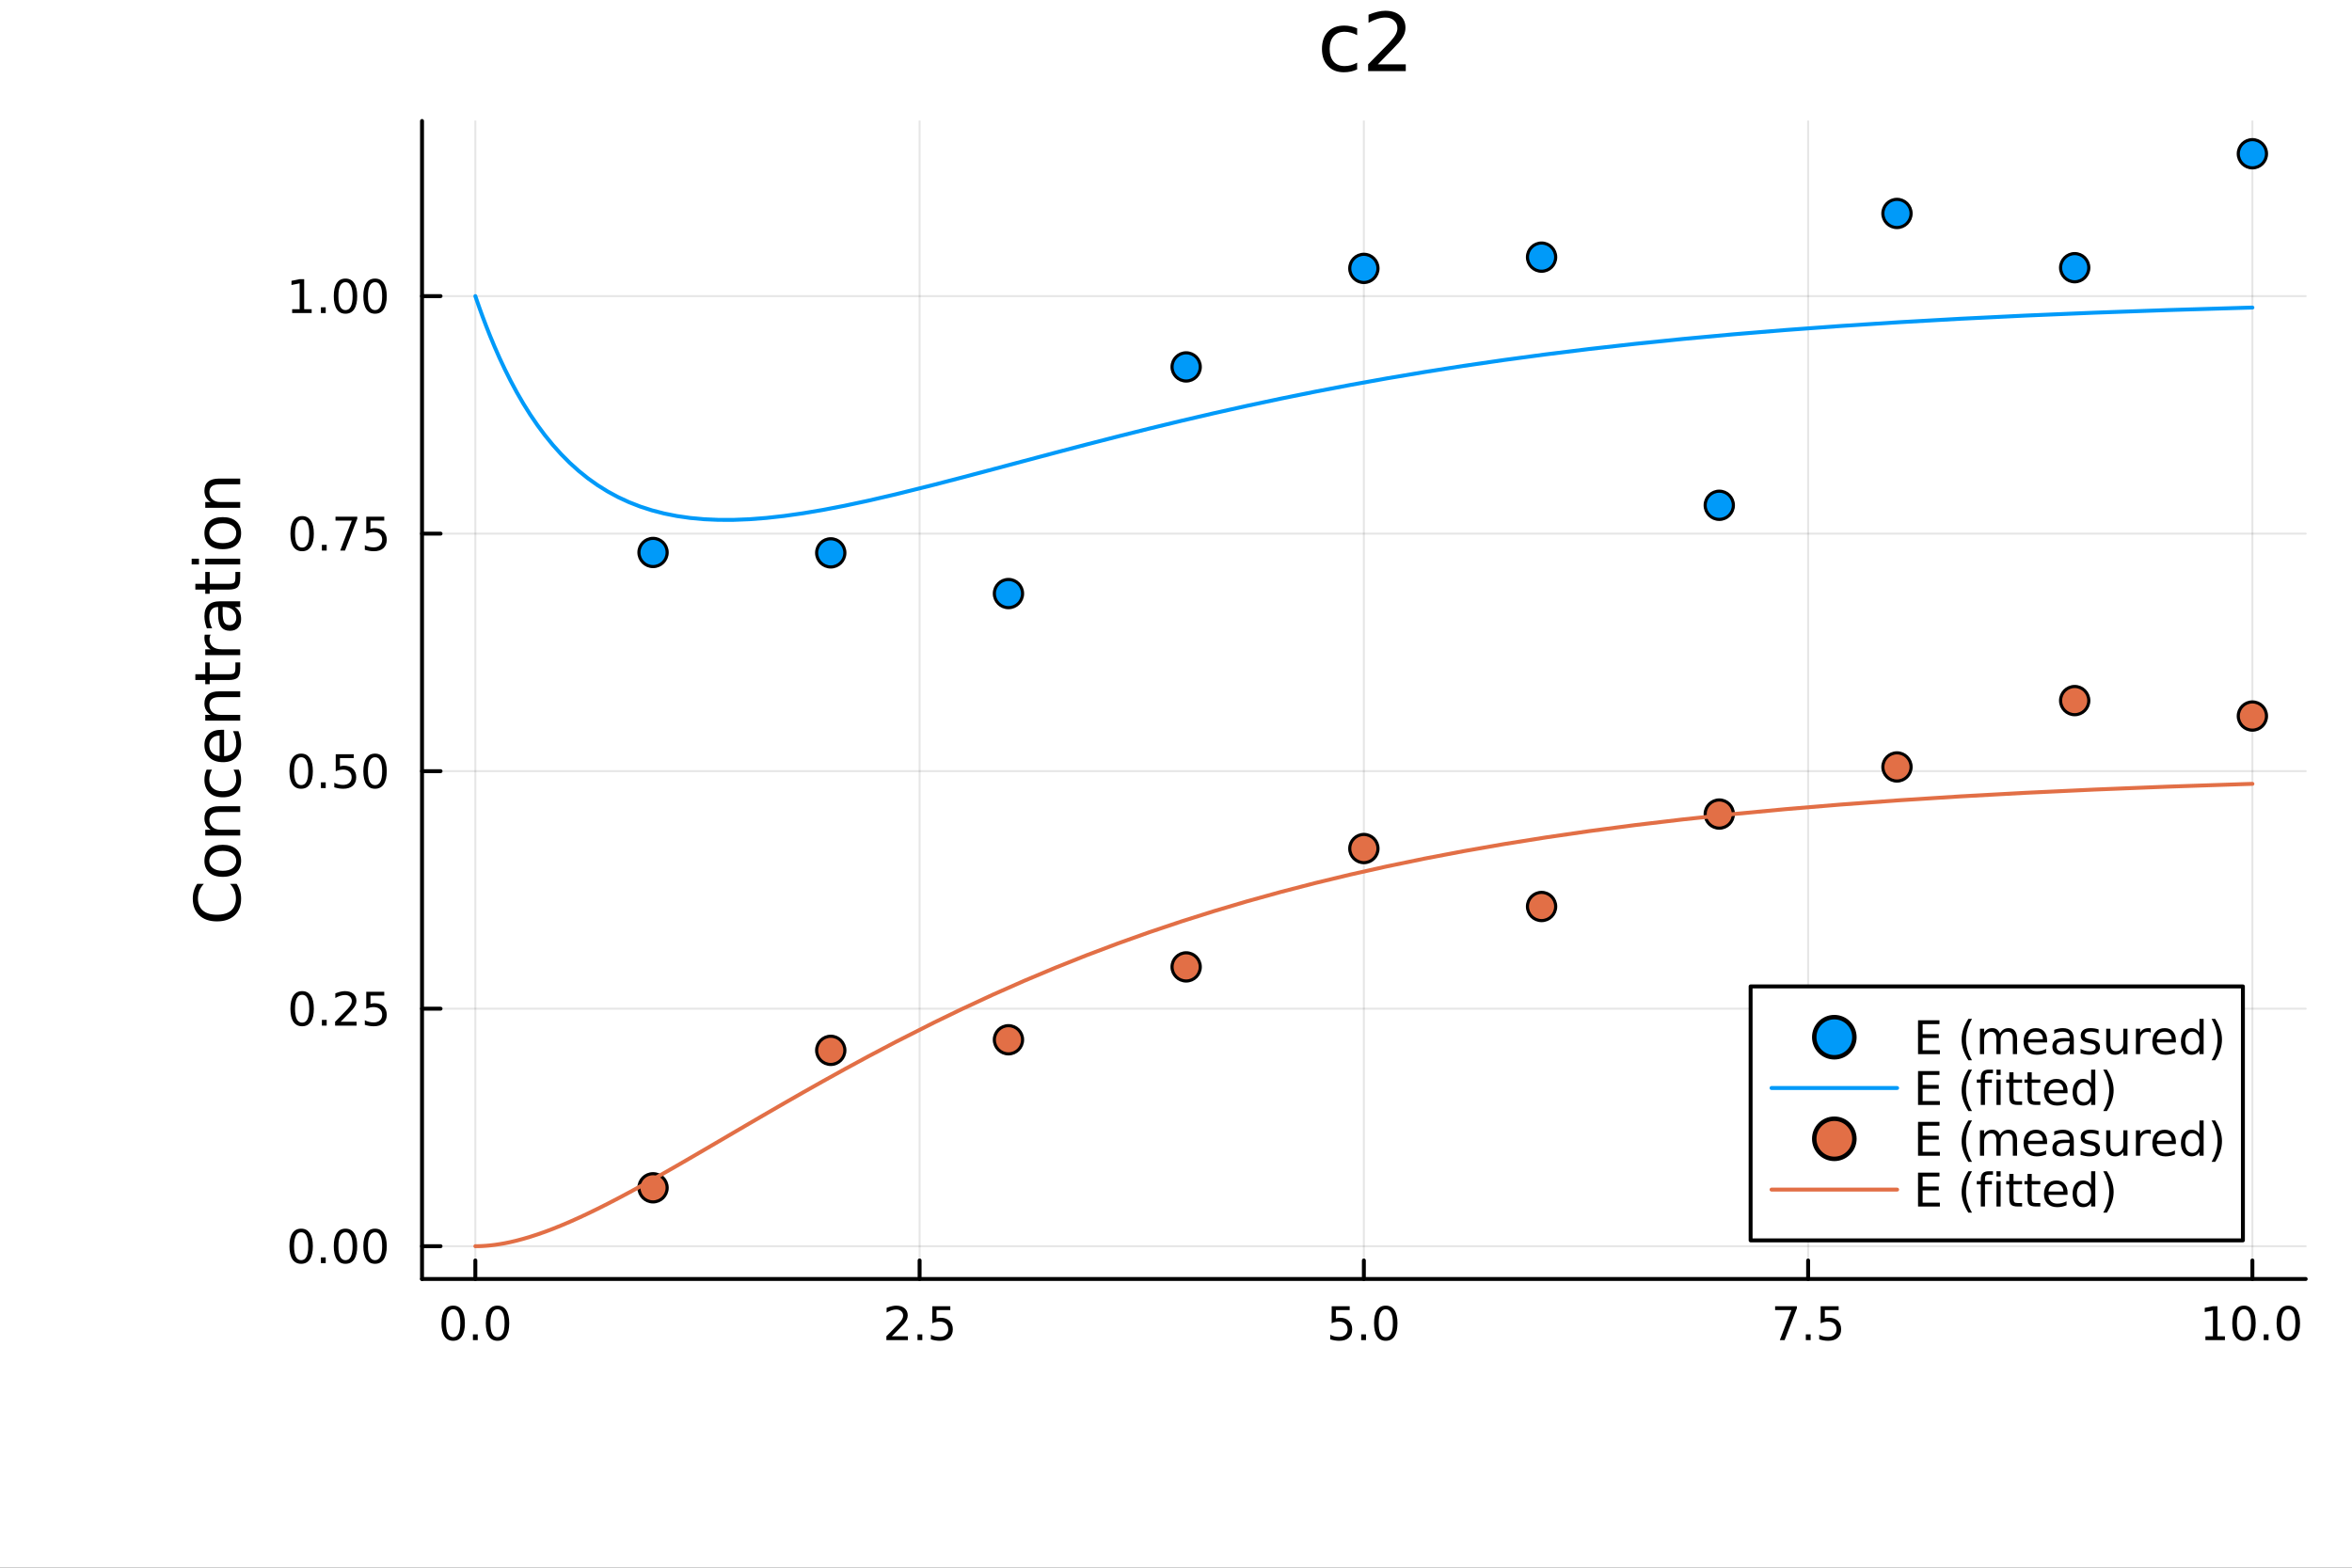 <?xml version="1.0" encoding="utf-8"?>
<svg xmlns="http://www.w3.org/2000/svg" xmlns:xlink="http://www.w3.org/1999/xlink" width="600" height="400" viewBox="0 0 2400 1600">
<rect x="0" y="0" width="2400" height="1600" fill="#333333" stroke="none"/>
<defs>
  <clipPath id="clip450">
    <rect x="0" y="0" width="2400" height="1600"/>
  </clipPath>
</defs>
<path clip-path="url(#clip450)" d="M0 1600 L2400 1600 L2400 0 L0 0  Z" fill="#ffffff" fill-rule="evenodd" fill-opacity="1"/>
<defs>
  <clipPath id="clip451">
    <rect x="480" y="0" width="1681" height="1600"/>
  </clipPath>
</defs>
<path clip-path="url(#clip450)" d="M430.644 1305.35 L2352.76 1305.35 L2352.76 123.472 L430.644 123.472  Z" fill="#ffffff" fill-rule="evenodd" fill-opacity="1"/>
<defs>
  <clipPath id="clip452">
    <rect x="430" y="123" width="1923" height="1183"/>
  </clipPath>
</defs>
<polyline clip-path="url(#clip452)" style="stroke:#000000; stroke-linecap:round; stroke-linejoin:round; stroke-width:2; stroke-opacity:0.1; fill:none" points="485.044,1305.35 485.044,123.472 "/>
<polyline clip-path="url(#clip452)" style="stroke:#000000; stroke-linecap:round; stroke-linejoin:round; stroke-width:2; stroke-opacity:0.1; fill:none" points="938.372,1305.35 938.372,123.472 "/>
<polyline clip-path="url(#clip452)" style="stroke:#000000; stroke-linecap:round; stroke-linejoin:round; stroke-width:2; stroke-opacity:0.1; fill:none" points="1391.7,1305.35 1391.7,123.472 "/>
<polyline clip-path="url(#clip452)" style="stroke:#000000; stroke-linecap:round; stroke-linejoin:round; stroke-width:2; stroke-opacity:0.1; fill:none" points="1845.03,1305.35 1845.03,123.472 "/>
<polyline clip-path="url(#clip452)" style="stroke:#000000; stroke-linecap:round; stroke-linejoin:round; stroke-width:2; stroke-opacity:0.1; fill:none" points="2298.36,1305.35 2298.36,123.472 "/>
<polyline clip-path="url(#clip450)" style="stroke:#000000; stroke-linecap:round; stroke-linejoin:round; stroke-width:4; stroke-opacity:1; fill:none" points="430.644,1305.35 2352.76,1305.35 "/>
<polyline clip-path="url(#clip450)" style="stroke:#000000; stroke-linecap:round; stroke-linejoin:round; stroke-width:4; stroke-opacity:1; fill:none" points="485.044,1305.35 485.044,1286.45 "/>
<polyline clip-path="url(#clip450)" style="stroke:#000000; stroke-linecap:round; stroke-linejoin:round; stroke-width:4; stroke-opacity:1; fill:none" points="938.372,1305.35 938.372,1286.45 "/>
<polyline clip-path="url(#clip450)" style="stroke:#000000; stroke-linecap:round; stroke-linejoin:round; stroke-width:4; stroke-opacity:1; fill:none" points="1391.7,1305.35 1391.7,1286.45 "/>
<polyline clip-path="url(#clip450)" style="stroke:#000000; stroke-linecap:round; stroke-linejoin:round; stroke-width:4; stroke-opacity:1; fill:none" points="1845.03,1305.35 1845.03,1286.45 "/>
<polyline clip-path="url(#clip450)" style="stroke:#000000; stroke-linecap:round; stroke-linejoin:round; stroke-width:4; stroke-opacity:1; fill:none" points="2298.36,1305.35 2298.36,1286.45 "/>
<path clip-path="url(#clip450)" d="M462.428 1336.26 Q458.817 1336.26 456.988 1339.83 Q455.183 1343.37 455.183 1350.5 Q455.183 1357.61 456.988 1361.17 Q458.817 1364.71 462.428 1364.71 Q466.062 1364.71 467.868 1361.17 Q469.697 1357.61 469.697 1350.5 Q469.697 1343.37 467.868 1339.83 Q466.062 1336.26 462.428 1336.26 M462.428 1332.56 Q468.238 1332.56 471.294 1337.17 Q474.373 1341.75 474.373 1350.5 Q474.373 1359.23 471.294 1363.83 Q468.238 1368.42 462.428 1368.42 Q456.618 1368.42 453.539 1363.83 Q450.484 1359.23 450.484 1350.5 Q450.484 1341.75 453.539 1337.17 Q456.618 1332.56 462.428 1332.56 Z" fill="#000000" fill-rule="nonzero" fill-opacity="1" /><path clip-path="url(#clip450)" d="M482.59 1361.87 L487.474 1361.87 L487.474 1367.75 L482.59 1367.75 L482.59 1361.87 Z" fill="#000000" fill-rule="nonzero" fill-opacity="1" /><path clip-path="url(#clip450)" d="M507.659 1336.26 Q504.048 1336.26 502.22 1339.83 Q500.414 1343.37 500.414 1350.5 Q500.414 1357.61 502.22 1361.17 Q504.048 1364.71 507.659 1364.71 Q511.294 1364.71 513.099 1361.17 Q514.928 1357.61 514.928 1350.5 Q514.928 1343.37 513.099 1339.83 Q511.294 1336.26 507.659 1336.26 M507.659 1332.56 Q513.47 1332.56 516.525 1337.17 Q519.604 1341.75 519.604 1350.5 Q519.604 1359.23 516.525 1363.83 Q513.47 1368.42 507.659 1368.42 Q501.849 1368.42 498.771 1363.83 Q495.715 1359.23 495.715 1350.5 Q495.715 1341.75 498.771 1337.17 Q501.849 1332.56 507.659 1332.56 Z" fill="#000000" fill-rule="nonzero" fill-opacity="1" /><path clip-path="url(#clip450)" d="M910.108 1363.81 L926.428 1363.81 L926.428 1367.75 L904.483 1367.75 L904.483 1363.81 Q907.145 1361.06 911.729 1356.43 Q916.335 1351.77 917.516 1350.43 Q919.761 1347.91 920.641 1346.17 Q921.543 1344.41 921.543 1342.72 Q921.543 1339.97 919.599 1338.23 Q917.678 1336.5 914.576 1336.5 Q912.377 1336.5 909.923 1337.26 Q907.492 1338.02 904.715 1339.57 L904.715 1334.85 Q907.539 1333.72 909.992 1333.14 Q912.446 1332.56 914.483 1332.56 Q919.854 1332.56 923.048 1335.25 Q926.242 1337.93 926.242 1342.42 Q926.242 1344.55 925.432 1346.47 Q924.645 1348.37 922.539 1350.96 Q921.96 1351.63 918.858 1354.85 Q915.756 1358.05 910.108 1363.81 Z" fill="#000000" fill-rule="nonzero" fill-opacity="1" /><path clip-path="url(#clip450)" d="M936.242 1361.87 L941.127 1361.87 L941.127 1367.75 L936.242 1367.75 L936.242 1361.87 Z" fill="#000000" fill-rule="nonzero" fill-opacity="1" /><path clip-path="url(#clip450)" d="M951.358 1333.19 L969.714 1333.19 L969.714 1337.12 L955.64 1337.12 L955.64 1345.59 Q956.659 1345.25 957.677 1345.08 Q958.696 1344.9 959.714 1344.9 Q965.501 1344.9 968.881 1348.07 Q972.261 1351.24 972.261 1356.66 Q972.261 1362.24 968.788 1365.34 Q965.316 1368.42 958.997 1368.42 Q956.821 1368.42 954.552 1368.05 Q952.307 1367.68 949.9 1366.94 L949.9 1362.24 Q951.983 1363.37 954.205 1363.93 Q956.427 1364.48 958.904 1364.48 Q962.909 1364.48 965.247 1362.38 Q967.585 1360.27 967.585 1356.66 Q967.585 1353.05 965.247 1350.94 Q962.909 1348.83 958.904 1348.83 Q957.029 1348.83 955.154 1349.25 Q953.302 1349.67 951.358 1350.55 L951.358 1333.19 Z" fill="#000000" fill-rule="nonzero" fill-opacity="1" /><path clip-path="url(#clip450)" d="M1358.86 1333.19 L1377.22 1333.19 L1377.22 1337.12 L1363.15 1337.12 L1363.15 1345.59 Q1364.17 1345.25 1365.18 1345.08 Q1366.2 1344.9 1367.22 1344.9 Q1373.01 1344.9 1376.39 1348.07 Q1379.77 1351.24 1379.77 1356.66 Q1379.77 1362.24 1376.3 1365.34 Q1372.82 1368.42 1366.5 1368.42 Q1364.33 1368.42 1362.06 1368.05 Q1359.81 1367.68 1357.41 1366.94 L1357.41 1362.24 Q1359.49 1363.37 1361.71 1363.93 Q1363.93 1364.48 1366.41 1364.48 Q1370.42 1364.48 1372.75 1362.38 Q1375.09 1360.27 1375.09 1356.66 Q1375.09 1353.05 1372.75 1350.94 Q1370.42 1348.83 1366.41 1348.83 Q1364.54 1348.83 1362.66 1349.25 Q1360.81 1349.67 1358.86 1350.55 L1358.86 1333.19 Z" fill="#000000" fill-rule="nonzero" fill-opacity="1" /><path clip-path="url(#clip450)" d="M1388.98 1361.87 L1393.86 1361.87 L1393.86 1367.75 L1388.98 1367.75 L1388.98 1361.87 Z" fill="#000000" fill-rule="nonzero" fill-opacity="1" /><path clip-path="url(#clip450)" d="M1414.05 1336.26 Q1410.44 1336.26 1408.61 1339.83 Q1406.8 1343.37 1406.8 1350.5 Q1406.8 1357.61 1408.61 1361.17 Q1410.44 1364.71 1414.05 1364.71 Q1417.68 1364.71 1419.49 1361.17 Q1421.32 1357.61 1421.32 1350.5 Q1421.32 1343.37 1419.49 1339.83 Q1417.68 1336.26 1414.05 1336.26 M1414.05 1332.56 Q1419.86 1332.56 1422.92 1337.17 Q1425.99 1341.75 1425.99 1350.5 Q1425.99 1359.23 1422.92 1363.83 Q1419.86 1368.42 1414.05 1368.42 Q1408.24 1368.42 1405.16 1363.83 Q1402.11 1359.23 1402.11 1350.5 Q1402.11 1341.75 1405.16 1337.17 Q1408.24 1332.56 1414.05 1332.56 Z" fill="#000000" fill-rule="nonzero" fill-opacity="1" /><path clip-path="url(#clip450)" d="M1811.35 1333.19 L1833.57 1333.19 L1833.57 1335.18 L1821.02 1367.75 L1816.14 1367.75 L1827.95 1337.12 L1811.35 1337.12 L1811.35 1333.19 Z" fill="#000000" fill-rule="nonzero" fill-opacity="1" /><path clip-path="url(#clip450)" d="M1842.69 1361.87 L1847.57 1361.87 L1847.57 1367.75 L1842.69 1367.75 L1842.69 1361.87 Z" fill="#000000" fill-rule="nonzero" fill-opacity="1" /><path clip-path="url(#clip450)" d="M1857.81 1333.19 L1876.16 1333.19 L1876.16 1337.12 L1862.09 1337.12 L1862.09 1345.59 Q1863.11 1345.25 1864.13 1345.08 Q1865.14 1344.9 1866.16 1344.9 Q1871.95 1344.9 1875.33 1348.07 Q1878.71 1351.24 1878.71 1356.66 Q1878.71 1362.24 1875.24 1365.34 Q1871.76 1368.42 1865.44 1368.42 Q1863.27 1368.42 1861 1368.05 Q1858.76 1367.68 1856.35 1366.94 L1856.35 1362.24 Q1858.43 1363.37 1860.65 1363.93 Q1862.88 1364.48 1865.35 1364.48 Q1869.36 1364.48 1871.69 1362.38 Q1874.03 1360.27 1874.03 1356.66 Q1874.03 1353.05 1871.69 1350.94 Q1869.36 1348.83 1865.35 1348.83 Q1863.48 1348.83 1861.6 1349.25 Q1859.75 1349.67 1857.81 1350.55 L1857.81 1333.19 Z" fill="#000000" fill-rule="nonzero" fill-opacity="1" /><path clip-path="url(#clip450)" d="M2250.43 1363.81 L2258.07 1363.81 L2258.07 1337.44 L2249.76 1339.11 L2249.76 1334.85 L2258.02 1333.19 L2262.7 1333.19 L2262.7 1363.81 L2270.34 1363.81 L2270.34 1367.75 L2250.43 1367.75 L2250.43 1363.81 Z" fill="#000000" fill-rule="nonzero" fill-opacity="1" /><path clip-path="url(#clip450)" d="M2289.78 1336.26 Q2286.17 1336.26 2284.34 1339.83 Q2282.53 1343.37 2282.53 1350.5 Q2282.53 1357.61 2284.34 1361.17 Q2286.17 1364.71 2289.78 1364.71 Q2293.41 1364.71 2295.22 1361.17 Q2297.05 1357.61 2297.05 1350.5 Q2297.05 1343.37 2295.22 1339.83 Q2293.41 1336.26 2289.78 1336.26 M2289.78 1332.56 Q2295.59 1332.56 2298.65 1337.17 Q2301.72 1341.75 2301.72 1350.5 Q2301.72 1359.23 2298.65 1363.83 Q2295.59 1368.42 2289.78 1368.42 Q2283.97 1368.42 2280.89 1363.83 Q2277.84 1359.23 2277.84 1350.5 Q2277.84 1341.75 2280.89 1337.17 Q2283.97 1332.56 2289.78 1332.56 Z" fill="#000000" fill-rule="nonzero" fill-opacity="1" /><path clip-path="url(#clip450)" d="M2309.94 1361.87 L2314.83 1361.87 L2314.83 1367.75 L2309.94 1367.75 L2309.94 1361.87 Z" fill="#000000" fill-rule="nonzero" fill-opacity="1" /><path clip-path="url(#clip450)" d="M2335.01 1336.26 Q2331.4 1336.26 2329.57 1339.83 Q2327.77 1343.37 2327.77 1350.5 Q2327.77 1357.61 2329.57 1361.17 Q2331.4 1364.71 2335.01 1364.71 Q2338.65 1364.71 2340.45 1361.17 Q2342.28 1357.61 2342.28 1350.5 Q2342.28 1343.37 2340.45 1339.83 Q2338.65 1336.26 2335.01 1336.26 M2335.01 1332.56 Q2340.82 1332.56 2343.88 1337.17 Q2346.96 1341.75 2346.96 1350.5 Q2346.96 1359.23 2343.88 1363.83 Q2340.82 1368.42 2335.01 1368.42 Q2329.2 1368.42 2326.12 1363.83 Q2323.07 1359.23 2323.07 1350.5 Q2323.07 1341.75 2326.12 1337.17 Q2329.2 1332.56 2335.01 1332.56 Z" fill="#000000" fill-rule="nonzero" fill-opacity="1" /><polyline clip-path="url(#clip452)" style="stroke:#000000; stroke-linecap:round; stroke-linejoin:round; stroke-width:2; stroke-opacity:0.1; fill:none" points="430.644,1271.9 2352.76,1271.9 "/>
<polyline clip-path="url(#clip452)" style="stroke:#000000; stroke-linecap:round; stroke-linejoin:round; stroke-width:2; stroke-opacity:0.1; fill:none" points="430.644,1029.48 2352.76,1029.48 "/>
<polyline clip-path="url(#clip452)" style="stroke:#000000; stroke-linecap:round; stroke-linejoin:round; stroke-width:2; stroke-opacity:0.1; fill:none" points="430.644,787.061 2352.76,787.061 "/>
<polyline clip-path="url(#clip452)" style="stroke:#000000; stroke-linecap:round; stroke-linejoin:round; stroke-width:2; stroke-opacity:0.1; fill:none" points="430.644,544.643 2352.76,544.643 "/>
<polyline clip-path="url(#clip452)" style="stroke:#000000; stroke-linecap:round; stroke-linejoin:round; stroke-width:2; stroke-opacity:0.1; fill:none" points="430.644,302.226 2352.76,302.226 "/>
<polyline clip-path="url(#clip450)" style="stroke:#000000; stroke-linecap:round; stroke-linejoin:round; stroke-width:4; stroke-opacity:1; fill:none" points="430.644,1305.35 430.644,123.472 "/>
<polyline clip-path="url(#clip450)" style="stroke:#000000; stroke-linecap:round; stroke-linejoin:round; stroke-width:4; stroke-opacity:1; fill:none" points="430.644,1271.9 449.542,1271.9 "/>
<polyline clip-path="url(#clip450)" style="stroke:#000000; stroke-linecap:round; stroke-linejoin:round; stroke-width:4; stroke-opacity:1; fill:none" points="430.644,1029.48 449.542,1029.48 "/>
<polyline clip-path="url(#clip450)" style="stroke:#000000; stroke-linecap:round; stroke-linejoin:round; stroke-width:4; stroke-opacity:1; fill:none" points="430.644,787.061 449.542,787.061 "/>
<polyline clip-path="url(#clip450)" style="stroke:#000000; stroke-linecap:round; stroke-linejoin:round; stroke-width:4; stroke-opacity:1; fill:none" points="430.644,544.643 449.542,544.643 "/>
<polyline clip-path="url(#clip450)" style="stroke:#000000; stroke-linecap:round; stroke-linejoin:round; stroke-width:4; stroke-opacity:1; fill:none" points="430.644,302.226 449.542,302.226 "/>
<path clip-path="url(#clip450)" d="M307.307 1257.69 Q303.696 1257.69 301.867 1261.26 Q300.062 1264.8 300.062 1271.93 Q300.062 1279.04 301.867 1282.6 Q303.696 1286.14 307.307 1286.14 Q310.941 1286.14 312.747 1282.6 Q314.575 1279.04 314.575 1271.93 Q314.575 1264.8 312.747 1261.26 Q310.941 1257.69 307.307 1257.69 M307.307 1253.99 Q313.117 1253.99 316.173 1258.6 Q319.251 1263.18 319.251 1271.93 Q319.251 1280.66 316.173 1285.26 Q313.117 1289.85 307.307 1289.85 Q301.497 1289.85 298.418 1285.26 Q295.363 1280.66 295.363 1271.93 Q295.363 1263.18 298.418 1258.6 Q301.497 1253.99 307.307 1253.99 Z" fill="#000000" fill-rule="nonzero" fill-opacity="1" /><path clip-path="url(#clip450)" d="M327.469 1283.3 L332.353 1283.3 L332.353 1289.18 L327.469 1289.18 L327.469 1283.3 Z" fill="#000000" fill-rule="nonzero" fill-opacity="1" /><path clip-path="url(#clip450)" d="M352.538 1257.69 Q348.927 1257.69 347.098 1261.26 Q345.293 1264.8 345.293 1271.93 Q345.293 1279.04 347.098 1282.6 Q348.927 1286.14 352.538 1286.14 Q356.172 1286.14 357.978 1282.6 Q359.807 1279.04 359.807 1271.93 Q359.807 1264.8 357.978 1261.26 Q356.172 1257.69 352.538 1257.69 M352.538 1253.99 Q358.348 1253.99 361.404 1258.6 Q364.483 1263.18 364.483 1271.93 Q364.483 1280.66 361.404 1285.26 Q358.348 1289.85 352.538 1289.85 Q346.728 1289.85 343.649 1285.26 Q340.594 1280.66 340.594 1271.93 Q340.594 1263.18 343.649 1258.6 Q346.728 1253.99 352.538 1253.99 Z" fill="#000000" fill-rule="nonzero" fill-opacity="1" /><path clip-path="url(#clip450)" d="M382.7 1257.69 Q379.089 1257.69 377.26 1261.26 Q375.455 1264.8 375.455 1271.93 Q375.455 1279.04 377.26 1282.6 Q379.089 1286.14 382.7 1286.14 Q386.334 1286.14 388.14 1282.6 Q389.968 1279.04 389.968 1271.93 Q389.968 1264.8 388.14 1261.26 Q386.334 1257.69 382.7 1257.69 M382.7 1253.99 Q388.51 1253.99 391.566 1258.6 Q394.644 1263.18 394.644 1271.93 Q394.644 1280.66 391.566 1285.26 Q388.51 1289.85 382.7 1289.85 Q376.89 1289.85 373.811 1285.26 Q370.756 1280.66 370.756 1271.93 Q370.756 1263.18 373.811 1258.6 Q376.89 1253.99 382.7 1253.99 Z" fill="#000000" fill-rule="nonzero" fill-opacity="1" /><path clip-path="url(#clip450)" d="M308.302 1015.28 Q304.691 1015.28 302.862 1018.84 Q301.057 1022.38 301.057 1029.51 Q301.057 1036.62 302.862 1040.18 Q304.691 1043.73 308.302 1043.73 Q311.937 1043.73 313.742 1040.18 Q315.571 1036.62 315.571 1029.51 Q315.571 1022.38 313.742 1018.84 Q311.937 1015.28 308.302 1015.28 M308.302 1011.57 Q314.112 1011.57 317.168 1016.18 Q320.247 1020.76 320.247 1029.51 Q320.247 1038.24 317.168 1042.85 Q314.112 1047.43 308.302 1047.43 Q302.492 1047.43 299.413 1042.85 Q296.358 1038.24 296.358 1029.51 Q296.358 1020.76 299.413 1016.18 Q302.492 1011.57 308.302 1011.57 Z" fill="#000000" fill-rule="nonzero" fill-opacity="1" /><path clip-path="url(#clip450)" d="M328.464 1040.88 L333.348 1040.88 L333.348 1046.76 L328.464 1046.76 L328.464 1040.88 Z" fill="#000000" fill-rule="nonzero" fill-opacity="1" /><path clip-path="url(#clip450)" d="M347.561 1042.82 L363.881 1042.82 L363.881 1046.76 L341.936 1046.76 L341.936 1042.82 Q344.598 1040.07 349.182 1035.44 Q353.788 1030.79 354.969 1029.44 Q357.214 1026.92 358.094 1025.18 Q358.996 1023.43 358.996 1021.74 Q358.996 1018.98 357.052 1017.24 Q355.131 1015.51 352.029 1015.51 Q349.83 1015.51 347.376 1016.27 Q344.946 1017.04 342.168 1018.59 L342.168 1013.87 Q344.992 1012.73 347.446 1012.15 Q349.899 1011.57 351.936 1011.57 Q357.307 1011.57 360.501 1014.26 Q363.695 1016.94 363.695 1021.43 Q363.695 1023.56 362.885 1025.49 Q362.098 1027.38 359.992 1029.98 Q359.413 1030.65 356.311 1033.87 Q353.209 1037.06 347.561 1042.82 Z" fill="#000000" fill-rule="nonzero" fill-opacity="1" /><path clip-path="url(#clip450)" d="M373.742 1012.2 L392.098 1012.2 L392.098 1016.13 L378.024 1016.13 L378.024 1024.61 Q379.043 1024.26 380.061 1024.1 Q381.08 1023.91 382.098 1023.91 Q387.885 1023.91 391.265 1027.08 Q394.644 1030.25 394.644 1035.67 Q394.644 1041.25 391.172 1044.35 Q387.7 1047.43 381.381 1047.43 Q379.205 1047.43 376.936 1047.06 Q374.691 1046.69 372.283 1045.95 L372.283 1041.25 Q374.367 1042.38 376.589 1042.94 Q378.811 1043.49 381.288 1043.49 Q385.293 1043.49 387.631 1041.39 Q389.968 1039.28 389.968 1035.67 Q389.968 1032.06 387.631 1029.95 Q385.293 1027.85 381.288 1027.85 Q379.413 1027.85 377.538 1028.26 Q375.686 1028.68 373.742 1029.56 L373.742 1012.2 Z" fill="#000000" fill-rule="nonzero" fill-opacity="1" /><path clip-path="url(#clip450)" d="M307.307 772.86 Q303.696 772.86 301.867 776.425 Q300.062 779.966 300.062 787.096 Q300.062 794.202 301.867 797.767 Q303.696 801.309 307.307 801.309 Q310.941 801.309 312.747 797.767 Q314.575 794.202 314.575 787.096 Q314.575 779.966 312.747 776.425 Q310.941 772.86 307.307 772.86 M307.307 769.156 Q313.117 769.156 316.173 773.763 Q319.251 778.346 319.251 787.096 Q319.251 795.823 316.173 800.429 Q313.117 805.012 307.307 805.012 Q301.497 805.012 298.418 800.429 Q295.363 795.823 295.363 787.096 Q295.363 778.346 298.418 773.763 Q301.497 769.156 307.307 769.156 Z" fill="#000000" fill-rule="nonzero" fill-opacity="1" /><path clip-path="url(#clip450)" d="M327.469 798.461 L332.353 798.461 L332.353 804.341 L327.469 804.341 L327.469 798.461 Z" fill="#000000" fill-rule="nonzero" fill-opacity="1" /><path clip-path="url(#clip450)" d="M342.584 769.781 L360.941 769.781 L360.941 773.716 L346.867 773.716 L346.867 782.188 Q347.885 781.841 348.904 781.679 Q349.922 781.494 350.941 781.494 Q356.728 781.494 360.108 784.665 Q363.487 787.837 363.487 793.253 Q363.487 798.832 360.015 801.934 Q356.543 805.012 350.223 805.012 Q348.047 805.012 345.779 804.642 Q343.534 804.272 341.126 803.531 L341.126 798.832 Q343.209 799.966 345.432 800.522 Q347.654 801.077 350.131 801.077 Q354.135 801.077 356.473 798.971 Q358.811 796.864 358.811 793.253 Q358.811 789.642 356.473 787.536 Q354.135 785.429 350.131 785.429 Q348.256 785.429 346.381 785.846 Q344.529 786.262 342.584 787.142 L342.584 769.781 Z" fill="#000000" fill-rule="nonzero" fill-opacity="1" /><path clip-path="url(#clip450)" d="M382.7 772.86 Q379.089 772.86 377.26 776.425 Q375.455 779.966 375.455 787.096 Q375.455 794.202 377.26 797.767 Q379.089 801.309 382.7 801.309 Q386.334 801.309 388.14 797.767 Q389.968 794.202 389.968 787.096 Q389.968 779.966 388.14 776.425 Q386.334 772.86 382.7 772.86 M382.7 769.156 Q388.51 769.156 391.566 773.763 Q394.644 778.346 394.644 787.096 Q394.644 795.823 391.566 800.429 Q388.51 805.012 382.7 805.012 Q376.89 805.012 373.811 800.429 Q370.756 795.823 370.756 787.096 Q370.756 778.346 373.811 773.763 Q376.89 769.156 382.7 769.156 Z" fill="#000000" fill-rule="nonzero" fill-opacity="1" /><path clip-path="url(#clip450)" d="M308.302 530.442 Q304.691 530.442 302.862 534.007 Q301.057 537.549 301.057 544.678 Q301.057 551.785 302.862 555.349 Q304.691 558.891 308.302 558.891 Q311.937 558.891 313.742 555.349 Q315.571 551.785 315.571 544.678 Q315.571 537.549 313.742 534.007 Q311.937 530.442 308.302 530.442 M308.302 526.738 Q314.112 526.738 317.168 531.345 Q320.247 535.928 320.247 544.678 Q320.247 553.405 317.168 558.011 Q314.112 562.595 308.302 562.595 Q302.492 562.595 299.413 558.011 Q296.358 553.405 296.358 544.678 Q296.358 535.928 299.413 531.345 Q302.492 526.738 308.302 526.738 Z" fill="#000000" fill-rule="nonzero" fill-opacity="1" /><path clip-path="url(#clip450)" d="M328.464 556.044 L333.348 556.044 L333.348 561.923 L328.464 561.923 L328.464 556.044 Z" fill="#000000" fill-rule="nonzero" fill-opacity="1" /><path clip-path="url(#clip450)" d="M342.353 527.363 L364.575 527.363 L364.575 529.354 L352.029 561.923 L347.145 561.923 L358.95 531.299 L342.353 531.299 L342.353 527.363 Z" fill="#000000" fill-rule="nonzero" fill-opacity="1" /><path clip-path="url(#clip450)" d="M373.742 527.363 L392.098 527.363 L392.098 531.299 L378.024 531.299 L378.024 539.771 Q379.043 539.424 380.061 539.262 Q381.08 539.076 382.098 539.076 Q387.885 539.076 391.265 542.248 Q394.644 545.419 394.644 550.836 Q394.644 556.414 391.172 559.516 Q387.7 562.595 381.381 562.595 Q379.205 562.595 376.936 562.224 Q374.691 561.854 372.283 561.113 L372.283 556.414 Q374.367 557.548 376.589 558.104 Q378.811 558.66 381.288 558.66 Q385.293 558.66 387.631 556.553 Q389.968 554.447 389.968 550.836 Q389.968 547.224 387.631 545.118 Q385.293 543.012 381.288 543.012 Q379.413 543.012 377.538 543.428 Q375.686 543.845 373.742 544.724 L373.742 527.363 Z" fill="#000000" fill-rule="nonzero" fill-opacity="1" /><path clip-path="url(#clip450)" d="M298.117 315.571 L305.756 315.571 L305.756 289.205 L297.446 290.872 L297.446 286.613 L305.71 284.946 L310.386 284.946 L310.386 315.571 L318.024 315.571 L318.024 319.506 L298.117 319.506 L298.117 315.571 Z" fill="#000000" fill-rule="nonzero" fill-opacity="1" /><path clip-path="url(#clip450)" d="M327.469 313.626 L332.353 313.626 L332.353 319.506 L327.469 319.506 L327.469 313.626 Z" fill="#000000" fill-rule="nonzero" fill-opacity="1" /><path clip-path="url(#clip450)" d="M352.538 288.025 Q348.927 288.025 347.098 291.589 Q345.293 295.131 345.293 302.261 Q345.293 309.367 347.098 312.932 Q348.927 316.473 352.538 316.473 Q356.172 316.473 357.978 312.932 Q359.807 309.367 359.807 302.261 Q359.807 295.131 357.978 291.589 Q356.172 288.025 352.538 288.025 M352.538 284.321 Q358.348 284.321 361.404 288.927 Q364.483 293.511 364.483 302.261 Q364.483 310.987 361.404 315.594 Q358.348 320.177 352.538 320.177 Q346.728 320.177 343.649 315.594 Q340.594 310.987 340.594 302.261 Q340.594 293.511 343.649 288.927 Q346.728 284.321 352.538 284.321 Z" fill="#000000" fill-rule="nonzero" fill-opacity="1" /><path clip-path="url(#clip450)" d="M382.7 288.025 Q379.089 288.025 377.26 291.589 Q375.455 295.131 375.455 302.261 Q375.455 309.367 377.26 312.932 Q379.089 316.473 382.7 316.473 Q386.334 316.473 388.14 312.932 Q389.968 309.367 389.968 302.261 Q389.968 295.131 388.14 291.589 Q386.334 288.025 382.7 288.025 M382.7 284.321 Q388.51 284.321 391.566 288.927 Q394.644 293.511 394.644 302.261 Q394.644 310.987 391.566 315.594 Q388.51 320.177 382.7 320.177 Q376.89 320.177 373.811 315.594 Q370.756 310.987 370.756 302.261 Q370.756 293.511 373.811 288.927 Q376.89 284.321 382.7 284.321 Z" fill="#000000" fill-rule="nonzero" fill-opacity="1" /><path clip-path="url(#clip450)" d="M201.247 902.054 L208.026 902.054 Q205.003 905.3 203.507 908.993 Q202.011 912.653 202.011 916.791 Q202.011 924.939 207.008 929.267 Q211.973 933.596 221.394 933.596 Q230.784 933.596 235.781 929.267 Q240.746 924.939 240.746 916.791 Q240.746 912.653 239.25 908.993 Q237.754 905.3 234.73 902.054 L241.446 902.054 Q243.738 905.428 244.884 909.215 Q246.03 912.971 246.03 917.172 Q246.03 927.962 239.441 934.169 Q232.821 940.375 221.394 940.375 Q209.936 940.375 203.347 934.169 Q196.727 927.962 196.727 917.172 Q196.727 912.907 197.873 909.152 Q198.987 905.364 201.247 902.054 Z" fill="#000000" fill-rule="nonzero" fill-opacity="1" /><path clip-path="url(#clip450)" d="M213.564 878.564 Q213.564 883.275 217.257 886.012 Q220.917 888.75 227.314 888.75 Q233.712 888.75 237.404 886.044 Q241.064 883.307 241.064 878.564 Q241.064 873.886 237.372 871.148 Q233.68 868.411 227.314 868.411 Q220.98 868.411 217.288 871.148 Q213.564 873.886 213.564 878.564 M208.599 878.564 Q208.599 870.926 213.564 866.565 Q218.53 862.205 227.314 862.205 Q236.067 862.205 241.064 866.565 Q246.03 870.926 246.03 878.564 Q246.03 886.235 241.064 890.596 Q236.067 894.924 227.314 894.924 Q218.53 894.924 213.564 890.596 Q208.599 886.235 208.599 878.564 Z" fill="#000000" fill-rule="nonzero" fill-opacity="1" /><path clip-path="url(#clip450)" d="M223.59 822.865 L245.107 822.865 L245.107 828.721 L223.781 828.721 Q218.721 828.721 216.206 830.694 Q213.692 832.668 213.692 836.614 Q213.692 841.357 216.715 844.094 Q219.739 846.831 224.959 846.831 L245.107 846.831 L245.107 852.72 L209.459 852.72 L209.459 846.831 L214.997 846.831 Q211.782 844.731 210.191 841.898 Q208.599 839.033 208.599 835.31 Q208.599 829.167 212.419 826.016 Q216.206 822.865 223.59 822.865 Z" fill="#000000" fill-rule="nonzero" fill-opacity="1" /><path clip-path="url(#clip450)" d="M210.827 785.53 L216.302 785.53 Q214.933 788.012 214.265 790.527 Q213.564 793.009 213.564 795.556 Q213.564 801.253 217.193 804.404 Q220.79 807.555 227.314 807.555 Q233.839 807.555 237.468 804.404 Q241.064 801.253 241.064 795.556 Q241.064 793.009 240.396 790.527 Q239.696 788.012 238.327 785.53 L243.738 785.53 Q244.884 787.98 245.457 790.622 Q246.03 793.232 246.03 796.192 Q246.03 804.245 240.969 808.987 Q235.908 813.73 227.314 813.73 Q218.593 813.73 213.596 808.955 Q208.599 804.149 208.599 795.81 Q208.599 793.105 209.172 790.527 Q209.713 787.949 210.827 785.53 Z" fill="#000000" fill-rule="nonzero" fill-opacity="1" /><path clip-path="url(#clip450)" d="M225.818 744.853 L228.683 744.853 L228.683 771.78 Q234.73 771.398 237.913 768.151 Q241.064 764.873 241.064 759.048 Q241.064 755.675 240.237 752.523 Q239.409 749.341 237.754 746.221 L243.292 746.221 Q244.629 749.372 245.329 752.683 Q246.03 755.993 246.03 759.398 Q246.03 767.928 241.064 772.926 Q236.099 777.891 227.633 777.891 Q218.88 777.891 213.755 773.18 Q208.599 768.438 208.599 760.417 Q208.599 753.224 213.246 749.054 Q217.861 744.853 225.818 744.853 M224.1 750.709 Q219.294 750.773 216.429 753.415 Q213.564 756.025 213.564 760.353 Q213.564 765.255 216.334 768.215 Q219.103 771.143 224.132 771.589 L224.1 750.709 Z" fill="#000000" fill-rule="nonzero" fill-opacity="1" /><path clip-path="url(#clip450)" d="M223.59 705.608 L245.107 705.608 L245.107 711.465 L223.781 711.465 Q218.721 711.465 216.206 713.438 Q213.692 715.411 213.692 719.358 Q213.692 724.101 216.715 726.838 Q219.739 729.575 224.959 729.575 L245.107 729.575 L245.107 735.463 L209.459 735.463 L209.459 729.575 L214.997 729.575 Q211.782 727.474 210.191 724.642 Q208.599 721.777 208.599 718.053 Q208.599 711.91 212.419 708.759 Q216.206 705.608 223.59 705.608 Z" fill="#000000" fill-rule="nonzero" fill-opacity="1" /><path clip-path="url(#clip450)" d="M199.337 688.134 L209.459 688.134 L209.459 676.071 L214.01 676.071 L214.01 688.134 L233.362 688.134 Q237.722 688.134 238.964 686.957 Q240.205 685.747 240.205 682.087 L240.205 676.071 L245.107 676.071 L245.107 682.087 Q245.107 688.866 242.592 691.445 Q240.046 694.023 233.362 694.023 L214.01 694.023 L214.01 698.319 L209.459 698.319 L209.459 694.023 L199.337 694.023 L199.337 688.134 Z" fill="#000000" fill-rule="nonzero" fill-opacity="1" /><path clip-path="url(#clip450)" d="M214.933 647.712 Q214.36 648.699 214.106 649.876 Q213.819 651.022 213.819 652.423 Q213.819 657.388 217.066 660.062 Q220.28 662.703 226.328 662.703 L245.107 662.703 L245.107 668.592 L209.459 668.592 L209.459 662.703 L214.997 662.703 Q211.75 660.857 210.191 657.897 Q208.599 654.937 208.599 650.704 Q208.599 650.099 208.695 649.367 Q208.758 648.635 208.917 647.744 L214.933 647.712 Z" fill="#000000" fill-rule="nonzero" fill-opacity="1" /><path clip-path="url(#clip450)" d="M227.187 625.368 Q227.187 632.466 228.81 635.204 Q230.434 637.941 234.348 637.941 Q237.468 637.941 239.314 635.904 Q241.128 633.835 241.128 630.302 Q241.128 625.432 237.69 622.504 Q234.221 619.544 228.492 619.544 L227.187 619.544 L227.187 625.368 M224.768 613.687 L245.107 613.687 L245.107 619.544 L239.696 619.544 Q242.942 621.549 244.502 624.541 Q246.03 627.533 246.03 631.862 Q246.03 637.336 242.974 640.583 Q239.887 643.797 234.73 643.797 Q228.715 643.797 225.659 639.787 Q222.604 635.745 222.604 627.756 L222.604 619.544 L222.031 619.544 Q217.989 619.544 215.792 622.217 Q213.564 624.859 213.564 629.665 Q213.564 632.721 214.296 635.617 Q215.029 638.514 216.493 641.187 L211.082 641.187 Q209.841 637.973 209.236 634.949 Q208.599 631.925 208.599 629.061 Q208.599 621.326 212.61 617.507 Q216.62 613.687 224.768 613.687 Z" fill="#000000" fill-rule="nonzero" fill-opacity="1" /><path clip-path="url(#clip450)" d="M199.337 595.832 L209.459 595.832 L209.459 583.769 L214.01 583.769 L214.01 595.832 L233.362 595.832 Q237.722 595.832 238.964 594.654 Q240.205 593.444 240.205 589.784 L240.205 583.769 L245.107 583.769 L245.107 589.784 Q245.107 596.564 242.592 599.142 Q240.046 601.72 233.362 601.72 L214.01 601.72 L214.01 606.017 L209.459 606.017 L209.459 601.72 L199.337 601.72 L199.337 595.832 Z" fill="#000000" fill-rule="nonzero" fill-opacity="1" /><path clip-path="url(#clip450)" d="M209.459 576.066 L209.459 570.21 L245.107 570.21 L245.107 576.066 L209.459 576.066 M195.581 576.066 L195.581 570.21 L202.997 570.21 L202.997 576.066 L195.581 576.066 Z" fill="#000000" fill-rule="nonzero" fill-opacity="1" /><path clip-path="url(#clip450)" d="M213.564 544.142 Q213.564 548.853 217.257 551.59 Q220.917 554.327 227.314 554.327 Q233.712 554.327 237.404 551.622 Q241.064 548.885 241.064 544.142 Q241.064 539.463 237.372 536.726 Q233.68 533.989 227.314 533.989 Q220.98 533.989 217.288 536.726 Q213.564 539.463 213.564 544.142 M208.599 544.142 Q208.599 536.503 213.564 532.143 Q218.53 527.782 227.314 527.782 Q236.067 527.782 241.064 532.143 Q246.03 536.503 246.03 544.142 Q246.03 551.813 241.064 556.173 Q236.067 560.502 227.314 560.502 Q218.53 560.502 213.564 556.173 Q208.599 551.813 208.599 544.142 Z" fill="#000000" fill-rule="nonzero" fill-opacity="1" /><path clip-path="url(#clip450)" d="M223.59 488.442 L245.107 488.442 L245.107 494.299 L223.781 494.299 Q218.721 494.299 216.206 496.272 Q213.692 498.245 213.692 502.192 Q213.692 506.935 216.715 509.672 Q219.739 512.409 224.959 512.409 L245.107 512.409 L245.107 518.297 L209.459 518.297 L209.459 512.409 L214.997 512.409 Q211.782 510.308 210.191 507.476 Q208.599 504.611 208.599 500.887 Q208.599 494.744 212.419 491.593 Q216.206 488.442 223.59 488.442 Z" fill="#000000" fill-rule="nonzero" fill-opacity="1" /><path clip-path="url(#clip450)" d="M1384.83 28.948 L1384.83 35.915 Q1381.67 34.173 1378.47 33.323 Q1375.31 32.431 1372.07 32.431 Q1364.82 32.431 1360.81 37.05 Q1356.8 41.627 1356.8 49.931 Q1356.8 58.236 1360.81 62.854 Q1364.82 67.431 1372.07 67.431 Q1375.31 67.431 1378.47 66.581 Q1381.67 65.689 1384.83 63.948 L1384.83 70.834 Q1381.71 72.292 1378.35 73.022 Q1375.03 73.751 1371.26 73.751 Q1361.01 73.751 1354.98 67.31 Q1348.94 60.869 1348.94 49.931 Q1348.94 38.832 1355.02 32.472 Q1361.14 26.112 1371.75 26.112 Q1375.19 26.112 1378.47 26.841 Q1381.76 27.53 1384.83 28.948 Z" fill="#000000" fill-rule="nonzero" fill-opacity="1" /><path clip-path="url(#clip450)" d="M1405.9 65.689 L1434.46 65.689 L1434.46 72.576 L1396.05 72.576 L1396.05 65.689 Q1400.71 60.869 1408.73 52.767 Q1416.8 44.625 1418.86 42.275 Q1422.79 37.86 1424.33 34.822 Q1425.91 31.743 1425.91 28.786 Q1425.91 23.965 1422.51 20.927 Q1419.15 17.889 1413.72 17.889 Q1409.87 17.889 1405.57 19.226 Q1401.32 20.562 1396.46 23.276 L1396.46 15.013 Q1401.4 13.028 1405.7 12.015 Q1409.99 11.002 1413.55 11.002 Q1422.95 11.002 1428.54 15.701 Q1434.13 20.4 1434.13 28.259 Q1434.13 31.986 1432.72 35.348 Q1431.34 38.67 1427.65 43.207 Q1426.64 44.382 1421.21 50.013 Q1415.78 55.603 1405.9 65.689 Z" fill="#000000" fill-rule="nonzero" fill-opacity="1" /><circle clip-path="url(#clip452)" cx="666.375" cy="563.852" r="14.4" fill="#009af9" fill-rule="evenodd" fill-opacity="1" stroke="#000000" stroke-opacity="1" stroke-width="3.2"/>
<circle clip-path="url(#clip452)" cx="847.706" cy="564.26" r="14.4" fill="#009af9" fill-rule="evenodd" fill-opacity="1" stroke="#000000" stroke-opacity="1" stroke-width="3.2"/>
<circle clip-path="url(#clip452)" cx="1029.04" cy="605.797" r="14.4" fill="#009af9" fill-rule="evenodd" fill-opacity="1" stroke="#000000" stroke-opacity="1" stroke-width="3.2"/>
<circle clip-path="url(#clip452)" cx="1210.37" cy="374.488" r="14.4" fill="#009af9" fill-rule="evenodd" fill-opacity="1" stroke="#000000" stroke-opacity="1" stroke-width="3.2"/>
<circle clip-path="url(#clip452)" cx="1391.7" cy="273.928" r="14.4" fill="#009af9" fill-rule="evenodd" fill-opacity="1" stroke="#000000" stroke-opacity="1" stroke-width="3.2"/>
<circle clip-path="url(#clip452)" cx="1573.03" cy="262.436" r="14.4" fill="#009af9" fill-rule="evenodd" fill-opacity="1" stroke="#000000" stroke-opacity="1" stroke-width="3.2"/>
<circle clip-path="url(#clip452)" cx="1754.36" cy="515.7" r="14.4" fill="#009af9" fill-rule="evenodd" fill-opacity="1" stroke="#000000" stroke-opacity="1" stroke-width="3.2"/>
<circle clip-path="url(#clip452)" cx="1935.69" cy="217.854" r="14.4" fill="#009af9" fill-rule="evenodd" fill-opacity="1" stroke="#000000" stroke-opacity="1" stroke-width="3.2"/>
<circle clip-path="url(#clip452)" cx="2117.03" cy="273.218" r="14.4" fill="#009af9" fill-rule="evenodd" fill-opacity="1" stroke="#000000" stroke-opacity="1" stroke-width="3.2"/>
<circle clip-path="url(#clip452)" cx="2298.36" cy="156.921" r="14.4" fill="#009af9" fill-rule="evenodd" fill-opacity="1" stroke="#000000" stroke-opacity="1" stroke-width="3.2"/>
<polyline clip-path="url(#clip452)" style="stroke:#009af9; stroke-linecap:round; stroke-linejoin:round; stroke-width:4; stroke-opacity:1; fill:none" points="485.044,302.226 486.961,307.821 489.443,314.875 492.458,323.165 496.022,332.589 500.101,342.894 504.676,353.877 509.713,365.307 515.188,376.989 521.074,388.744 527.352,400.426 534.002,411.91 541.014,423.096 548.378,433.906 556.088,444.276 564.144,454.156 572.547,463.51 581.3,472.307 590.41,480.526 599.885,488.149 609.738,495.163 619.981,501.56 630.63,507.331 641.703,512.473 653.219,516.981 665.203,520.851 677.681,524.083 690.681,526.673 704.24,528.621 718.395,529.923 733.194,530.577 748.692,530.579 764.954,529.922 782.066,528.598 800.131,526.592 819.292,523.882 839.749,520.432 861.812,516.178 886.043,510.992 913.883,504.52 953.277,494.704 981.106,487.47 1013.01,479.015 1044.92,470.5 1076.83,462.019 1108.73,453.649 1140.71,445.432 1172.93,437.372 1205.5,429.483 1238.56,421.772 1272.23,414.249 1306.6,406.919 1341.82,399.792 1377.97,392.873 1415.2,386.17 1453.62,379.692 1493.36,373.446 1534.56,367.439 1577.38,361.68 1621.96,356.176 1668.49,350.934 1717.15,345.962 1768.14,341.266 1821.69,336.853 1878.03,332.726 1937.42,328.89 2000.15,325.347 2066.52,322.099 2136.87,319.144 2211.54,316.48 2290.91,314.102 2298.36,313.9 "/>
<circle clip-path="url(#clip452)" cx="666.375" cy="1212.28" r="14.4" fill="#e26f46" fill-rule="evenodd" fill-opacity="1" stroke="#000000" stroke-opacity="1" stroke-width="3.2"/>
<circle clip-path="url(#clip452)" cx="847.706" cy="1072" r="14.4" fill="#e26f46" fill-rule="evenodd" fill-opacity="1" stroke="#000000" stroke-opacity="1" stroke-width="3.2"/>
<circle clip-path="url(#clip452)" cx="1029.04" cy="1061.2" r="14.4" fill="#e26f46" fill-rule="evenodd" fill-opacity="1" stroke="#000000" stroke-opacity="1" stroke-width="3.2"/>
<circle clip-path="url(#clip452)" cx="1210.37" cy="986.834" r="14.4" fill="#e26f46" fill-rule="evenodd" fill-opacity="1" stroke="#000000" stroke-opacity="1" stroke-width="3.2"/>
<circle clip-path="url(#clip452)" cx="1391.7" cy="866.04" r="14.4" fill="#e26f46" fill-rule="evenodd" fill-opacity="1" stroke="#000000" stroke-opacity="1" stroke-width="3.2"/>
<circle clip-path="url(#clip452)" cx="1573.03" cy="925.194" r="14.4" fill="#e26f46" fill-rule="evenodd" fill-opacity="1" stroke="#000000" stroke-opacity="1" stroke-width="3.2"/>
<circle clip-path="url(#clip452)" cx="1754.36" cy="830.834" r="14.4" fill="#e26f46" fill-rule="evenodd" fill-opacity="1" stroke="#000000" stroke-opacity="1" stroke-width="3.2"/>
<circle clip-path="url(#clip452)" cx="1935.69" cy="782.754" r="14.4" fill="#e26f46" fill-rule="evenodd" fill-opacity="1" stroke="#000000" stroke-opacity="1" stroke-width="3.2"/>
<circle clip-path="url(#clip452)" cx="2117.03" cy="715.03" r="14.4" fill="#e26f46" fill-rule="evenodd" fill-opacity="1" stroke="#000000" stroke-opacity="1" stroke-width="3.2"/>
<circle clip-path="url(#clip452)" cx="2298.36" cy="730.8" r="14.4" fill="#e26f46" fill-rule="evenodd" fill-opacity="1" stroke="#000000" stroke-opacity="1" stroke-width="3.2"/>
<polyline clip-path="url(#clip452)" style="stroke:#e26f46; stroke-linecap:round; stroke-linejoin:round; stroke-width:4; stroke-opacity:1; fill:none" points="485.044,1271.9 486.961,1271.88 489.443,1271.82 492.458,1271.69 496.022,1271.46 500.101,1271.09 504.676,1270.55 509.713,1269.8 515.188,1268.84 521.074,1267.62 527.352,1266.13 534.002,1264.35 541.014,1262.28 548.378,1259.89 556.088,1257.19 564.144,1254.15 572.547,1250.77 581.3,1247.05 590.41,1242.98 599.885,1238.55 609.738,1233.76 619.981,1228.61 630.63,1223.09 641.703,1217.19 653.219,1210.91 665.203,1204.25 677.681,1197.2 690.681,1189.76 704.24,1181.92 718.395,1173.67 733.194,1165.02 748.692,1155.94 764.954,1146.43 782.066,1136.46 800.131,1126.02 819.292,1115.06 839.749,1103.52 861.812,1091.29 886.043,1078.15 913.883,1063.48 953.277,1043.53 981.106,1030.05 1013.01,1015.24 1044.92,1001.12 1076.83,987.699 1108.73,974.968 1140.71,962.89 1172.93,951.392 1205.5,940.433 1238.56,929.973 1272.23,919.98 1306.6,910.429 1341.82,901.3 1377.97,892.577 1415.2,884.247 1453.62,876.299 1493.36,868.726 1534.56,861.522 1577.38,854.682 1621.96,848.203 1668.49,842.084 1717.15,836.321 1768.14,830.914 1821.69,825.862 1878.03,821.164 1937.42,816.817 2000.15,812.819 2066.52,809.166 2136.87,805.855 2211.54,802.877 2290.91,800.225 2298.36,800 "/>
<path clip-path="url(#clip450)" d="M1786.34 1265.95 L2288.69 1265.95 L2288.69 1006.75 L1786.34 1006.75  Z" fill="#ffffff" fill-rule="evenodd" fill-opacity="1"/>
<polyline clip-path="url(#clip450)" style="stroke:#000000; stroke-linecap:round; stroke-linejoin:round; stroke-width:4; stroke-opacity:1; fill:none" points="1786.34,1265.95 2288.69,1265.95 2288.69,1006.75 1786.34,1006.75 1786.34,1265.95 "/>
<circle clip-path="url(#clip450)" cx="1871.76" cy="1058.59" r="20.48" fill="#009af9" fill-rule="evenodd" fill-opacity="1" stroke="#000000" stroke-opacity="1" stroke-width="4.551"/>
<path clip-path="url(#clip450)" d="M1957.19 1041.31 L1979.04 1041.31 L1979.04 1045.24 L1961.87 1045.24 L1961.87 1055.48 L1978.33 1055.48 L1978.33 1059.41 L1961.87 1059.41 L1961.87 1071.93 L1979.46 1071.93 L1979.46 1075.87 L1957.19 1075.87 L1957.19 1041.31 Z" fill="#000000" fill-rule="nonzero" fill-opacity="1" /><path clip-path="url(#clip450)" d="M2012.26 1039.9 Q2009.16 1045.22 2007.65 1050.43 Q2006.15 1055.64 2006.15 1060.99 Q2006.15 1066.33 2007.65 1071.59 Q2009.18 1076.82 2012.26 1082.12 L2008.56 1082.12 Q2005.08 1076.68 2003.35 1071.43 Q2001.64 1066.17 2001.64 1060.99 Q2001.64 1055.82 2003.35 1050.59 Q2005.06 1045.36 2008.56 1039.9 L2012.26 1039.9 Z" fill="#000000" fill-rule="nonzero" fill-opacity="1" /><path clip-path="url(#clip450)" d="M2040.71 1054.92 Q2042.31 1052.05 2044.53 1050.68 Q2046.75 1049.32 2049.76 1049.32 Q2053.81 1049.32 2056.01 1052.17 Q2058.21 1054.99 2058.21 1060.22 L2058.21 1075.87 L2053.93 1075.87 L2053.93 1060.36 Q2053.93 1056.63 2052.61 1054.83 Q2051.29 1053.02 2048.58 1053.02 Q2045.27 1053.02 2043.35 1055.22 Q2041.43 1057.42 2041.43 1061.22 L2041.43 1075.87 L2037.14 1075.87 L2037.14 1060.36 Q2037.14 1056.61 2035.83 1054.83 Q2034.51 1053.02 2031.75 1053.02 Q2028.49 1053.02 2026.57 1055.24 Q2024.64 1057.44 2024.64 1061.22 L2024.64 1075.87 L2020.36 1075.87 L2020.36 1049.94 L2024.64 1049.94 L2024.64 1053.97 Q2026.1 1051.59 2028.14 1050.45 Q2030.18 1049.32 2032.98 1049.32 Q2035.8 1049.32 2037.77 1050.75 Q2039.76 1052.19 2040.71 1054.92 Z" fill="#000000" fill-rule="nonzero" fill-opacity="1" /><path clip-path="url(#clip450)" d="M2088.88 1061.84 L2088.88 1063.93 L2069.3 1063.93 Q2069.58 1068.32 2071.94 1070.64 Q2074.32 1072.93 2078.56 1072.93 Q2081.01 1072.93 2083.3 1072.33 Q2085.62 1071.73 2087.89 1070.52 L2087.89 1074.55 Q2085.59 1075.52 2083.19 1076.03 Q2080.78 1076.54 2078.3 1076.54 Q2072.1 1076.54 2068.46 1072.93 Q2064.85 1069.32 2064.85 1063.16 Q2064.85 1056.8 2068.28 1053.07 Q2071.73 1049.32 2077.56 1049.32 Q2082.79 1049.32 2085.83 1052.7 Q2088.88 1056.06 2088.88 1061.84 M2084.62 1060.59 Q2084.58 1057.1 2082.65 1055.01 Q2080.76 1052.93 2077.61 1052.93 Q2074.04 1052.93 2071.89 1054.94 Q2069.76 1056.96 2069.44 1060.62 L2084.62 1060.59 Z" fill="#000000" fill-rule="nonzero" fill-opacity="1" /><path clip-path="url(#clip450)" d="M2107.65 1062.84 Q2102.49 1062.84 2100.5 1064.02 Q2098.51 1065.2 2098.51 1068.05 Q2098.51 1070.31 2099.99 1071.66 Q2101.5 1072.98 2104.07 1072.98 Q2107.61 1072.98 2109.74 1070.48 Q2111.89 1067.95 2111.89 1063.79 L2111.89 1062.84 L2107.65 1062.84 M2116.15 1061.08 L2116.15 1075.87 L2111.89 1075.87 L2111.89 1071.93 Q2110.43 1074.3 2108.26 1075.43 Q2106.08 1076.54 2102.93 1076.54 Q2098.95 1076.54 2096.59 1074.32 Q2094.25 1072.07 2094.25 1068.32 Q2094.25 1063.95 2097.17 1061.73 Q2100.11 1059.5 2105.92 1059.5 L2111.89 1059.5 L2111.89 1059.09 Q2111.89 1056.15 2109.95 1054.55 Q2108.02 1052.93 2104.53 1052.93 Q2102.31 1052.93 2100.2 1053.46 Q2098.09 1053.99 2096.15 1055.06 L2096.15 1051.12 Q2098.49 1050.22 2100.69 1049.78 Q2102.89 1049.32 2104.97 1049.32 Q2110.59 1049.32 2113.37 1052.24 Q2116.15 1055.15 2116.15 1061.08 Z" fill="#000000" fill-rule="nonzero" fill-opacity="1" /><path clip-path="url(#clip450)" d="M2141.45 1050.71 L2141.45 1054.74 Q2139.64 1053.81 2137.7 1053.35 Q2135.76 1052.88 2133.67 1052.88 Q2130.5 1052.88 2128.9 1053.86 Q2127.33 1054.83 2127.33 1056.77 Q2127.33 1058.25 2128.46 1059.11 Q2129.6 1059.94 2133.02 1060.71 L2134.48 1061.03 Q2139.02 1062 2140.92 1063.79 Q2142.84 1065.55 2142.84 1068.72 Q2142.84 1072.33 2139.97 1074.43 Q2137.12 1076.54 2132.12 1076.54 Q2130.04 1076.54 2127.77 1076.12 Q2125.52 1075.73 2123.02 1074.92 L2123.02 1070.52 Q2125.39 1071.75 2127.68 1072.37 Q2129.97 1072.98 2132.21 1072.98 Q2135.22 1072.98 2136.84 1071.96 Q2138.46 1070.92 2138.46 1069.04 Q2138.46 1067.3 2137.28 1066.38 Q2136.13 1065.45 2132.17 1064.6 L2130.69 1064.25 Q2126.73 1063.42 2124.97 1061.7 Q2123.21 1059.97 2123.21 1056.96 Q2123.21 1053.3 2125.8 1051.31 Q2128.39 1049.32 2133.16 1049.32 Q2135.52 1049.32 2137.61 1049.67 Q2139.69 1050.01 2141.45 1050.71 Z" fill="#000000" fill-rule="nonzero" fill-opacity="1" /><path clip-path="url(#clip450)" d="M2149.18 1065.64 L2149.18 1049.94 L2153.44 1049.94 L2153.44 1065.48 Q2153.44 1069.16 2154.88 1071.01 Q2156.31 1072.84 2159.18 1072.84 Q2162.63 1072.84 2164.62 1070.64 Q2166.63 1068.44 2166.63 1064.64 L2166.63 1049.94 L2170.89 1049.94 L2170.89 1075.87 L2166.63 1075.87 L2166.63 1071.89 Q2165.08 1074.25 2163.02 1075.41 Q2160.99 1076.54 2158.28 1076.54 Q2153.81 1076.54 2151.5 1073.76 Q2149.18 1070.99 2149.18 1065.64 M2159.9 1049.32 L2159.9 1049.32 Z" fill="#000000" fill-rule="nonzero" fill-opacity="1" /><path clip-path="url(#clip450)" d="M2194.69 1053.93 Q2193.97 1053.51 2193.12 1053.32 Q2192.28 1053.12 2191.26 1053.12 Q2187.65 1053.12 2185.71 1055.48 Q2183.79 1057.81 2183.79 1062.21 L2183.79 1075.87 L2179.51 1075.87 L2179.51 1049.94 L2183.79 1049.94 L2183.79 1053.97 Q2185.13 1051.61 2187.28 1050.48 Q2189.44 1049.32 2192.51 1049.32 Q2192.95 1049.32 2193.49 1049.39 Q2194.02 1049.43 2194.67 1049.55 L2194.69 1053.93 Z" fill="#000000" fill-rule="nonzero" fill-opacity="1" /><path clip-path="url(#clip450)" d="M2220.29 1061.84 L2220.29 1063.93 L2200.71 1063.93 Q2200.99 1068.32 2203.35 1070.64 Q2205.73 1072.93 2209.97 1072.93 Q2212.42 1072.93 2214.71 1072.33 Q2217.03 1071.73 2219.3 1070.52 L2219.3 1074.55 Q2217 1075.52 2214.6 1076.03 Q2212.19 1076.54 2209.71 1076.54 Q2203.51 1076.54 2199.88 1072.93 Q2196.26 1069.32 2196.26 1063.16 Q2196.26 1056.8 2199.69 1053.07 Q2203.14 1049.32 2208.97 1049.32 Q2214.2 1049.32 2217.24 1052.7 Q2220.29 1056.06 2220.29 1061.84 M2216.03 1060.59 Q2215.99 1057.1 2214.07 1055.01 Q2212.17 1052.93 2209.02 1052.93 Q2205.45 1052.93 2203.3 1054.94 Q2201.17 1056.96 2200.85 1060.62 L2216.03 1060.59 Z" fill="#000000" fill-rule="nonzero" fill-opacity="1" /><path clip-path="url(#clip450)" d="M2244.34 1053.88 L2244.34 1039.85 L2248.6 1039.85 L2248.6 1075.87 L2244.34 1075.87 L2244.34 1071.98 Q2243 1074.3 2240.94 1075.43 Q2238.9 1076.54 2236.03 1076.54 Q2231.33 1076.54 2228.37 1072.79 Q2225.43 1069.04 2225.43 1062.93 Q2225.43 1056.82 2228.37 1053.07 Q2231.33 1049.32 2236.03 1049.32 Q2238.9 1049.32 2240.94 1050.45 Q2243 1051.56 2244.34 1053.88 M2229.83 1062.93 Q2229.83 1067.63 2231.75 1070.31 Q2233.69 1072.98 2237.07 1072.98 Q2240.45 1072.98 2242.4 1070.31 Q2244.34 1067.63 2244.34 1062.93 Q2244.34 1058.23 2242.4 1055.57 Q2240.45 1052.88 2237.07 1052.88 Q2233.69 1052.88 2231.75 1055.57 Q2229.83 1058.23 2229.83 1062.93 Z" fill="#000000" fill-rule="nonzero" fill-opacity="1" /><path clip-path="url(#clip450)" d="M2256.7 1039.9 L2260.41 1039.9 Q2263.88 1045.36 2265.59 1050.59 Q2267.33 1055.82 2267.33 1060.99 Q2267.33 1066.17 2265.59 1071.43 Q2263.88 1076.68 2260.41 1082.12 L2256.7 1082.12 Q2259.78 1076.82 2261.29 1071.59 Q2262.81 1066.33 2262.81 1060.99 Q2262.81 1055.64 2261.29 1050.43 Q2259.78 1045.22 2256.7 1039.9 Z" fill="#000000" fill-rule="nonzero" fill-opacity="1" /><polyline clip-path="url(#clip450)" style="stroke:#009af9; stroke-linecap:round; stroke-linejoin:round; stroke-width:4; stroke-opacity:1; fill:none" points="1807.69,1110.43 1935.83,1110.43 "/>
<path clip-path="url(#clip450)" d="M1957.19 1093.15 L1979.04 1093.15 L1979.04 1097.08 L1961.87 1097.08 L1961.87 1107.32 L1978.33 1107.32 L1978.33 1111.25 L1961.87 1111.25 L1961.87 1123.77 L1979.46 1123.77 L1979.46 1127.71 L1957.19 1127.71 L1957.19 1093.15 Z" fill="#000000" fill-rule="nonzero" fill-opacity="1" /><path clip-path="url(#clip450)" d="M2012.26 1091.74 Q2009.16 1097.06 2007.65 1102.27 Q2006.15 1107.48 2006.15 1112.83 Q2006.15 1118.17 2007.65 1123.43 Q2009.18 1128.66 2012.26 1133.96 L2008.56 1133.96 Q2005.08 1128.52 2003.35 1123.27 Q2001.64 1118.01 2001.64 1112.83 Q2001.64 1107.66 2003.35 1102.43 Q2005.06 1097.2 2008.56 1091.74 L2012.26 1091.74 Z" fill="#000000" fill-rule="nonzero" fill-opacity="1" /><path clip-path="url(#clip450)" d="M2033.65 1091.69 L2033.65 1095.23 L2029.58 1095.23 Q2027.28 1095.23 2026.38 1096.16 Q2025.5 1097.08 2025.5 1099.49 L2025.5 1101.78 L2032.52 1101.78 L2032.52 1105.09 L2025.5 1105.09 L2025.5 1127.71 L2021.22 1127.71 L2021.22 1105.09 L2017.14 1105.09 L2017.14 1101.78 L2021.22 1101.78 L2021.22 1099.98 Q2021.22 1095.65 2023.23 1093.68 Q2025.25 1091.69 2029.62 1091.69 L2033.65 1091.69 Z" fill="#000000" fill-rule="nonzero" fill-opacity="1" /><path clip-path="url(#clip450)" d="M2037.21 1101.78 L2041.47 1101.78 L2041.47 1127.71 L2037.21 1127.71 L2037.21 1101.78 M2037.21 1091.69 L2041.47 1091.69 L2041.47 1097.08 L2037.21 1097.08 L2037.21 1091.69 Z" fill="#000000" fill-rule="nonzero" fill-opacity="1" /><path clip-path="url(#clip450)" d="M2054.6 1094.42 L2054.6 1101.78 L2063.37 1101.78 L2063.37 1105.09 L2054.6 1105.09 L2054.6 1119.17 Q2054.6 1122.34 2055.45 1123.24 Q2056.33 1124.14 2059 1124.14 L2063.37 1124.14 L2063.37 1127.71 L2059 1127.71 Q2054.07 1127.71 2052.19 1125.88 Q2050.32 1124.03 2050.32 1119.17 L2050.32 1105.09 L2047.19 1105.09 L2047.19 1101.78 L2050.32 1101.78 L2050.32 1094.42 L2054.6 1094.42 Z" fill="#000000" fill-rule="nonzero" fill-opacity="1" /><path clip-path="url(#clip450)" d="M2073.19 1094.42 L2073.19 1101.78 L2081.96 1101.78 L2081.96 1105.09 L2073.19 1105.09 L2073.19 1119.17 Q2073.19 1122.34 2074.04 1123.24 Q2074.92 1124.14 2077.58 1124.14 L2081.96 1124.14 L2081.96 1127.71 L2077.58 1127.71 Q2072.65 1127.71 2070.78 1125.88 Q2068.9 1124.03 2068.9 1119.17 L2068.9 1105.09 L2065.78 1105.09 L2065.78 1101.78 L2068.9 1101.78 L2068.9 1094.42 L2073.19 1094.42 Z" fill="#000000" fill-rule="nonzero" fill-opacity="1" /><path clip-path="url(#clip450)" d="M2109.74 1113.68 L2109.74 1115.77 L2090.15 1115.77 Q2090.43 1120.16 2092.79 1122.48 Q2095.18 1124.77 2099.41 1124.77 Q2101.87 1124.77 2104.16 1124.17 Q2106.47 1123.57 2108.74 1122.36 L2108.74 1126.39 Q2106.45 1127.36 2104.04 1127.87 Q2101.64 1128.38 2099.16 1128.38 Q2092.95 1128.38 2089.32 1124.77 Q2085.71 1121.16 2085.71 1115 Q2085.71 1108.64 2089.14 1104.91 Q2092.58 1101.16 2098.42 1101.16 Q2103.65 1101.16 2106.68 1104.54 Q2109.74 1107.9 2109.74 1113.68 M2105.48 1112.43 Q2105.43 1108.94 2103.51 1106.85 Q2101.61 1104.77 2098.46 1104.77 Q2094.9 1104.77 2092.75 1106.78 Q2090.62 1108.8 2090.29 1112.46 L2105.48 1112.43 Z" fill="#000000" fill-rule="nonzero" fill-opacity="1" /><path clip-path="url(#clip450)" d="M2133.79 1105.72 L2133.79 1091.69 L2138.05 1091.69 L2138.05 1127.71 L2133.79 1127.71 L2133.79 1123.82 Q2132.45 1126.14 2130.39 1127.27 Q2128.35 1128.38 2125.48 1128.38 Q2120.78 1128.38 2117.82 1124.63 Q2114.88 1120.88 2114.88 1114.77 Q2114.88 1108.66 2117.82 1104.91 Q2120.78 1101.16 2125.48 1101.16 Q2128.35 1101.16 2130.39 1102.29 Q2132.45 1103.4 2133.79 1105.72 M2119.27 1114.77 Q2119.27 1119.47 2121.2 1122.15 Q2123.14 1124.82 2126.52 1124.82 Q2129.9 1124.82 2131.84 1122.15 Q2133.79 1119.47 2133.79 1114.77 Q2133.79 1110.07 2131.84 1107.41 Q2129.9 1104.72 2126.52 1104.72 Q2123.14 1104.72 2121.2 1107.41 Q2119.27 1110.07 2119.27 1114.77 Z" fill="#000000" fill-rule="nonzero" fill-opacity="1" /><path clip-path="url(#clip450)" d="M2146.15 1091.74 L2149.85 1091.74 Q2153.32 1097.2 2155.04 1102.43 Q2156.77 1107.66 2156.77 1112.83 Q2156.77 1118.01 2155.04 1123.27 Q2153.32 1128.52 2149.85 1133.96 L2146.15 1133.96 Q2149.23 1128.66 2150.73 1123.43 Q2152.26 1118.17 2152.26 1112.83 Q2152.26 1107.48 2150.73 1102.27 Q2149.23 1097.06 2146.15 1091.74 Z" fill="#000000" fill-rule="nonzero" fill-opacity="1" /><circle clip-path="url(#clip450)" cx="1871.76" cy="1162.27" r="20.48" fill="#e26f46" fill-rule="evenodd" fill-opacity="1" stroke="#000000" stroke-opacity="1" stroke-width="4.551"/>
<path clip-path="url(#clip450)" d="M1957.19 1144.99 L1979.04 1144.99 L1979.04 1148.92 L1961.87 1148.92 L1961.87 1159.16 L1978.33 1159.16 L1978.33 1163.09 L1961.87 1163.09 L1961.87 1175.61 L1979.46 1175.61 L1979.46 1179.55 L1957.19 1179.55 L1957.19 1144.99 Z" fill="#000000" fill-rule="nonzero" fill-opacity="1" /><path clip-path="url(#clip450)" d="M2012.26 1143.58 Q2009.16 1148.9 2007.65 1154.11 Q2006.15 1159.32 2006.15 1164.67 Q2006.15 1170.01 2007.65 1175.27 Q2009.18 1180.5 2012.26 1185.8 L2008.56 1185.8 Q2005.08 1180.36 2003.35 1175.11 Q2001.64 1169.85 2001.64 1164.67 Q2001.64 1159.5 2003.35 1154.27 Q2005.06 1149.04 2008.56 1143.58 L2012.26 1143.58 Z" fill="#000000" fill-rule="nonzero" fill-opacity="1" /><path clip-path="url(#clip450)" d="M2040.71 1158.6 Q2042.31 1155.73 2044.53 1154.36 Q2046.75 1153 2049.76 1153 Q2053.81 1153 2056.01 1155.85 Q2058.21 1158.67 2058.21 1163.9 L2058.21 1179.55 L2053.93 1179.55 L2053.93 1164.04 Q2053.93 1160.31 2052.61 1158.51 Q2051.29 1156.7 2048.58 1156.7 Q2045.27 1156.7 2043.35 1158.9 Q2041.43 1161.1 2041.43 1164.9 L2041.43 1179.55 L2037.14 1179.55 L2037.14 1164.04 Q2037.14 1160.29 2035.83 1158.51 Q2034.51 1156.7 2031.75 1156.7 Q2028.49 1156.7 2026.57 1158.92 Q2024.64 1161.12 2024.64 1164.9 L2024.64 1179.55 L2020.36 1179.55 L2020.36 1153.62 L2024.64 1153.62 L2024.64 1157.65 Q2026.1 1155.27 2028.14 1154.13 Q2030.18 1153 2032.98 1153 Q2035.8 1153 2037.77 1154.43 Q2039.76 1155.87 2040.71 1158.6 Z" fill="#000000" fill-rule="nonzero" fill-opacity="1" /><path clip-path="url(#clip450)" d="M2088.88 1165.52 L2088.88 1167.61 L2069.3 1167.61 Q2069.58 1172 2071.94 1174.32 Q2074.32 1176.61 2078.56 1176.61 Q2081.01 1176.61 2083.3 1176.01 Q2085.62 1175.41 2087.89 1174.2 L2087.89 1178.23 Q2085.59 1179.2 2083.19 1179.71 Q2080.78 1180.22 2078.3 1180.22 Q2072.1 1180.22 2068.46 1176.61 Q2064.85 1173 2064.85 1166.84 Q2064.85 1160.48 2068.28 1156.75 Q2071.73 1153 2077.56 1153 Q2082.79 1153 2085.83 1156.38 Q2088.88 1159.74 2088.88 1165.52 M2084.62 1164.27 Q2084.58 1160.78 2082.65 1158.69 Q2080.76 1156.61 2077.61 1156.61 Q2074.04 1156.61 2071.89 1158.62 Q2069.76 1160.64 2069.44 1164.3 L2084.62 1164.27 Z" fill="#000000" fill-rule="nonzero" fill-opacity="1" /><path clip-path="url(#clip450)" d="M2107.65 1166.52 Q2102.49 1166.52 2100.5 1167.7 Q2098.51 1168.88 2098.51 1171.73 Q2098.51 1173.99 2099.99 1175.34 Q2101.5 1176.66 2104.07 1176.66 Q2107.61 1176.66 2109.74 1174.16 Q2111.89 1171.63 2111.89 1167.47 L2111.89 1166.52 L2107.65 1166.52 M2116.15 1164.76 L2116.15 1179.55 L2111.89 1179.55 L2111.89 1175.61 Q2110.43 1177.98 2108.26 1179.11 Q2106.08 1180.22 2102.93 1180.22 Q2098.95 1180.22 2096.59 1178 Q2094.25 1175.75 2094.25 1172 Q2094.25 1167.63 2097.17 1165.41 Q2100.11 1163.18 2105.92 1163.18 L2111.89 1163.18 L2111.89 1162.77 Q2111.89 1159.83 2109.95 1158.23 Q2108.02 1156.61 2104.53 1156.61 Q2102.31 1156.61 2100.2 1157.14 Q2098.09 1157.67 2096.15 1158.74 L2096.15 1154.8 Q2098.49 1153.9 2100.69 1153.46 Q2102.89 1153 2104.97 1153 Q2110.59 1153 2113.37 1155.92 Q2116.15 1158.83 2116.15 1164.76 Z" fill="#000000" fill-rule="nonzero" fill-opacity="1" /><path clip-path="url(#clip450)" d="M2141.45 1154.39 L2141.45 1158.42 Q2139.64 1157.49 2137.7 1157.03 Q2135.76 1156.56 2133.67 1156.56 Q2130.5 1156.56 2128.9 1157.54 Q2127.33 1158.51 2127.33 1160.45 Q2127.33 1161.93 2128.46 1162.79 Q2129.6 1163.62 2133.02 1164.39 L2134.48 1164.71 Q2139.02 1165.68 2140.92 1167.47 Q2142.84 1169.23 2142.84 1172.4 Q2142.84 1176.01 2139.97 1178.11 Q2137.12 1180.22 2132.12 1180.22 Q2130.04 1180.22 2127.77 1179.8 Q2125.52 1179.41 2123.02 1178.6 L2123.02 1174.2 Q2125.39 1175.43 2127.68 1176.05 Q2129.97 1176.66 2132.21 1176.66 Q2135.22 1176.66 2136.84 1175.64 Q2138.46 1174.6 2138.46 1172.72 Q2138.46 1170.98 2137.28 1170.06 Q2136.13 1169.13 2132.17 1168.28 L2130.69 1167.93 Q2126.73 1167.1 2124.97 1165.38 Q2123.21 1163.65 2123.21 1160.64 Q2123.21 1156.98 2125.8 1154.99 Q2128.39 1153 2133.16 1153 Q2135.52 1153 2137.61 1153.35 Q2139.69 1153.69 2141.45 1154.39 Z" fill="#000000" fill-rule="nonzero" fill-opacity="1" /><path clip-path="url(#clip450)" d="M2149.18 1169.32 L2149.18 1153.62 L2153.44 1153.62 L2153.44 1169.16 Q2153.44 1172.84 2154.88 1174.69 Q2156.31 1176.52 2159.18 1176.52 Q2162.63 1176.52 2164.62 1174.32 Q2166.63 1172.12 2166.63 1168.32 L2166.63 1153.62 L2170.89 1153.62 L2170.89 1179.55 L2166.63 1179.55 L2166.63 1175.57 Q2165.08 1177.93 2163.02 1179.09 Q2160.99 1180.22 2158.28 1180.22 Q2153.81 1180.22 2151.5 1177.44 Q2149.18 1174.67 2149.18 1169.32 M2159.9 1153 L2159.9 1153 Z" fill="#000000" fill-rule="nonzero" fill-opacity="1" /><path clip-path="url(#clip450)" d="M2194.69 1157.61 Q2193.97 1157.19 2193.12 1157 Q2192.28 1156.8 2191.26 1156.8 Q2187.65 1156.8 2185.71 1159.16 Q2183.79 1161.49 2183.79 1165.89 L2183.79 1179.55 L2179.51 1179.55 L2179.51 1153.62 L2183.79 1153.62 L2183.79 1157.65 Q2185.13 1155.29 2187.28 1154.16 Q2189.44 1153 2192.51 1153 Q2192.95 1153 2193.49 1153.07 Q2194.02 1153.11 2194.67 1153.23 L2194.69 1157.61 Z" fill="#000000" fill-rule="nonzero" fill-opacity="1" /><path clip-path="url(#clip450)" d="M2220.29 1165.52 L2220.29 1167.61 L2200.71 1167.61 Q2200.99 1172 2203.35 1174.32 Q2205.73 1176.61 2209.97 1176.61 Q2212.42 1176.61 2214.71 1176.01 Q2217.03 1175.41 2219.3 1174.2 L2219.3 1178.23 Q2217 1179.2 2214.6 1179.71 Q2212.19 1180.22 2209.71 1180.22 Q2203.51 1180.22 2199.88 1176.61 Q2196.26 1173 2196.26 1166.84 Q2196.26 1160.48 2199.69 1156.75 Q2203.14 1153 2208.97 1153 Q2214.2 1153 2217.24 1156.38 Q2220.29 1159.74 2220.29 1165.52 M2216.03 1164.27 Q2215.99 1160.78 2214.07 1158.69 Q2212.17 1156.61 2209.02 1156.61 Q2205.45 1156.61 2203.3 1158.62 Q2201.17 1160.64 2200.85 1164.3 L2216.03 1164.27 Z" fill="#000000" fill-rule="nonzero" fill-opacity="1" /><path clip-path="url(#clip450)" d="M2244.34 1157.56 L2244.34 1143.53 L2248.6 1143.53 L2248.6 1179.55 L2244.34 1179.55 L2244.34 1175.66 Q2243 1177.98 2240.94 1179.11 Q2238.9 1180.22 2236.03 1180.22 Q2231.33 1180.22 2228.37 1176.47 Q2225.43 1172.72 2225.43 1166.61 Q2225.43 1160.5 2228.37 1156.75 Q2231.33 1153 2236.03 1153 Q2238.9 1153 2240.94 1154.13 Q2243 1155.24 2244.34 1157.56 M2229.83 1166.61 Q2229.83 1171.31 2231.75 1173.99 Q2233.69 1176.66 2237.07 1176.66 Q2240.45 1176.66 2242.4 1173.99 Q2244.34 1171.31 2244.34 1166.61 Q2244.34 1161.91 2242.4 1159.25 Q2240.45 1156.56 2237.07 1156.56 Q2233.69 1156.56 2231.75 1159.25 Q2229.83 1161.91 2229.83 1166.61 Z" fill="#000000" fill-rule="nonzero" fill-opacity="1" /><path clip-path="url(#clip450)" d="M2256.7 1143.58 L2260.41 1143.58 Q2263.88 1149.04 2265.59 1154.27 Q2267.33 1159.5 2267.33 1164.67 Q2267.33 1169.85 2265.59 1175.11 Q2263.88 1180.36 2260.41 1185.8 L2256.7 1185.8 Q2259.78 1180.5 2261.29 1175.27 Q2262.81 1170.01 2262.81 1164.67 Q2262.81 1159.32 2261.29 1154.11 Q2259.78 1148.9 2256.7 1143.58 Z" fill="#000000" fill-rule="nonzero" fill-opacity="1" /><polyline clip-path="url(#clip450)" style="stroke:#e26f46; stroke-linecap:round; stroke-linejoin:round; stroke-width:4; stroke-opacity:1; fill:none" points="1807.69,1214.11 1935.83,1214.11 "/>
<path clip-path="url(#clip450)" d="M1957.19 1196.83 L1979.04 1196.83 L1979.04 1200.76 L1961.87 1200.76 L1961.87 1211 L1978.33 1211 L1978.33 1214.93 L1961.87 1214.93 L1961.87 1227.45 L1979.46 1227.45 L1979.46 1231.39 L1957.19 1231.39 L1957.19 1196.83 Z" fill="#000000" fill-rule="nonzero" fill-opacity="1" /><path clip-path="url(#clip450)" d="M2012.26 1195.42 Q2009.16 1200.74 2007.65 1205.95 Q2006.15 1211.16 2006.15 1216.51 Q2006.15 1221.85 2007.65 1227.11 Q2009.18 1232.34 2012.26 1237.64 L2008.56 1237.64 Q2005.08 1232.2 2003.35 1226.95 Q2001.64 1221.69 2001.64 1216.51 Q2001.64 1211.34 2003.35 1206.11 Q2005.06 1200.88 2008.56 1195.42 L2012.26 1195.42 Z" fill="#000000" fill-rule="nonzero" fill-opacity="1" /><path clip-path="url(#clip450)" d="M2033.65 1195.37 L2033.65 1198.91 L2029.58 1198.91 Q2027.28 1198.91 2026.38 1199.84 Q2025.5 1200.76 2025.5 1203.17 L2025.5 1205.46 L2032.52 1205.46 L2032.52 1208.77 L2025.5 1208.77 L2025.5 1231.39 L2021.22 1231.39 L2021.22 1208.77 L2017.14 1208.77 L2017.14 1205.46 L2021.22 1205.46 L2021.22 1203.66 Q2021.22 1199.33 2023.23 1197.36 Q2025.25 1195.37 2029.62 1195.37 L2033.65 1195.37 Z" fill="#000000" fill-rule="nonzero" fill-opacity="1" /><path clip-path="url(#clip450)" d="M2037.21 1205.46 L2041.47 1205.46 L2041.47 1231.39 L2037.21 1231.39 L2037.21 1205.46 M2037.21 1195.37 L2041.47 1195.37 L2041.47 1200.76 L2037.21 1200.76 L2037.21 1195.37 Z" fill="#000000" fill-rule="nonzero" fill-opacity="1" /><path clip-path="url(#clip450)" d="M2054.6 1198.1 L2054.6 1205.46 L2063.37 1205.46 L2063.37 1208.77 L2054.6 1208.77 L2054.6 1222.85 Q2054.6 1226.02 2055.45 1226.92 Q2056.33 1227.82 2059 1227.82 L2063.37 1227.82 L2063.37 1231.39 L2059 1231.39 Q2054.07 1231.39 2052.19 1229.56 Q2050.32 1227.71 2050.32 1222.85 L2050.32 1208.77 L2047.19 1208.77 L2047.19 1205.46 L2050.32 1205.46 L2050.32 1198.1 L2054.6 1198.1 Z" fill="#000000" fill-rule="nonzero" fill-opacity="1" /><path clip-path="url(#clip450)" d="M2073.19 1198.1 L2073.19 1205.46 L2081.96 1205.46 L2081.96 1208.77 L2073.19 1208.77 L2073.19 1222.85 Q2073.19 1226.02 2074.04 1226.92 Q2074.92 1227.82 2077.58 1227.82 L2081.96 1227.82 L2081.96 1231.39 L2077.58 1231.39 Q2072.65 1231.39 2070.78 1229.56 Q2068.9 1227.71 2068.9 1222.85 L2068.9 1208.77 L2065.78 1208.77 L2065.78 1205.46 L2068.9 1205.46 L2068.9 1198.1 L2073.19 1198.1 Z" fill="#000000" fill-rule="nonzero" fill-opacity="1" /><path clip-path="url(#clip450)" d="M2109.74 1217.36 L2109.74 1219.45 L2090.15 1219.45 Q2090.43 1223.84 2092.79 1226.16 Q2095.18 1228.45 2099.41 1228.45 Q2101.87 1228.45 2104.16 1227.85 Q2106.47 1227.25 2108.74 1226.04 L2108.74 1230.07 Q2106.45 1231.04 2104.04 1231.55 Q2101.64 1232.06 2099.16 1232.06 Q2092.95 1232.06 2089.32 1228.45 Q2085.71 1224.84 2085.71 1218.68 Q2085.71 1212.32 2089.14 1208.59 Q2092.58 1204.84 2098.42 1204.84 Q2103.65 1204.84 2106.68 1208.22 Q2109.74 1211.58 2109.74 1217.36 M2105.48 1216.11 Q2105.43 1212.62 2103.51 1210.53 Q2101.61 1208.45 2098.46 1208.45 Q2094.9 1208.45 2092.75 1210.46 Q2090.62 1212.48 2090.29 1216.14 L2105.48 1216.11 Z" fill="#000000" fill-rule="nonzero" fill-opacity="1" /><path clip-path="url(#clip450)" d="M2133.79 1209.4 L2133.79 1195.37 L2138.05 1195.37 L2138.05 1231.39 L2133.79 1231.39 L2133.79 1227.5 Q2132.45 1229.82 2130.39 1230.95 Q2128.35 1232.06 2125.48 1232.06 Q2120.78 1232.06 2117.82 1228.31 Q2114.88 1224.56 2114.88 1218.45 Q2114.88 1212.34 2117.82 1208.59 Q2120.78 1204.84 2125.48 1204.84 Q2128.35 1204.84 2130.39 1205.97 Q2132.45 1207.08 2133.79 1209.4 M2119.27 1218.45 Q2119.27 1223.15 2121.2 1225.83 Q2123.14 1228.5 2126.52 1228.5 Q2129.9 1228.5 2131.84 1225.83 Q2133.79 1223.15 2133.79 1218.45 Q2133.79 1213.75 2131.84 1211.09 Q2129.9 1208.4 2126.52 1208.4 Q2123.14 1208.4 2121.2 1211.09 Q2119.27 1213.75 2119.27 1218.45 Z" fill="#000000" fill-rule="nonzero" fill-opacity="1" /><path clip-path="url(#clip450)" d="M2146.15 1195.42 L2149.85 1195.42 Q2153.32 1200.88 2155.04 1206.11 Q2156.77 1211.34 2156.77 1216.51 Q2156.77 1221.69 2155.04 1226.95 Q2153.32 1232.2 2149.85 1237.64 L2146.15 1237.64 Q2149.23 1232.34 2150.73 1227.11 Q2152.26 1221.85 2152.26 1216.51 Q2152.26 1211.16 2150.73 1205.95 Q2149.23 1200.74 2146.15 1195.42 Z" fill="#000000" fill-rule="nonzero" fill-opacity="1" /></svg>
